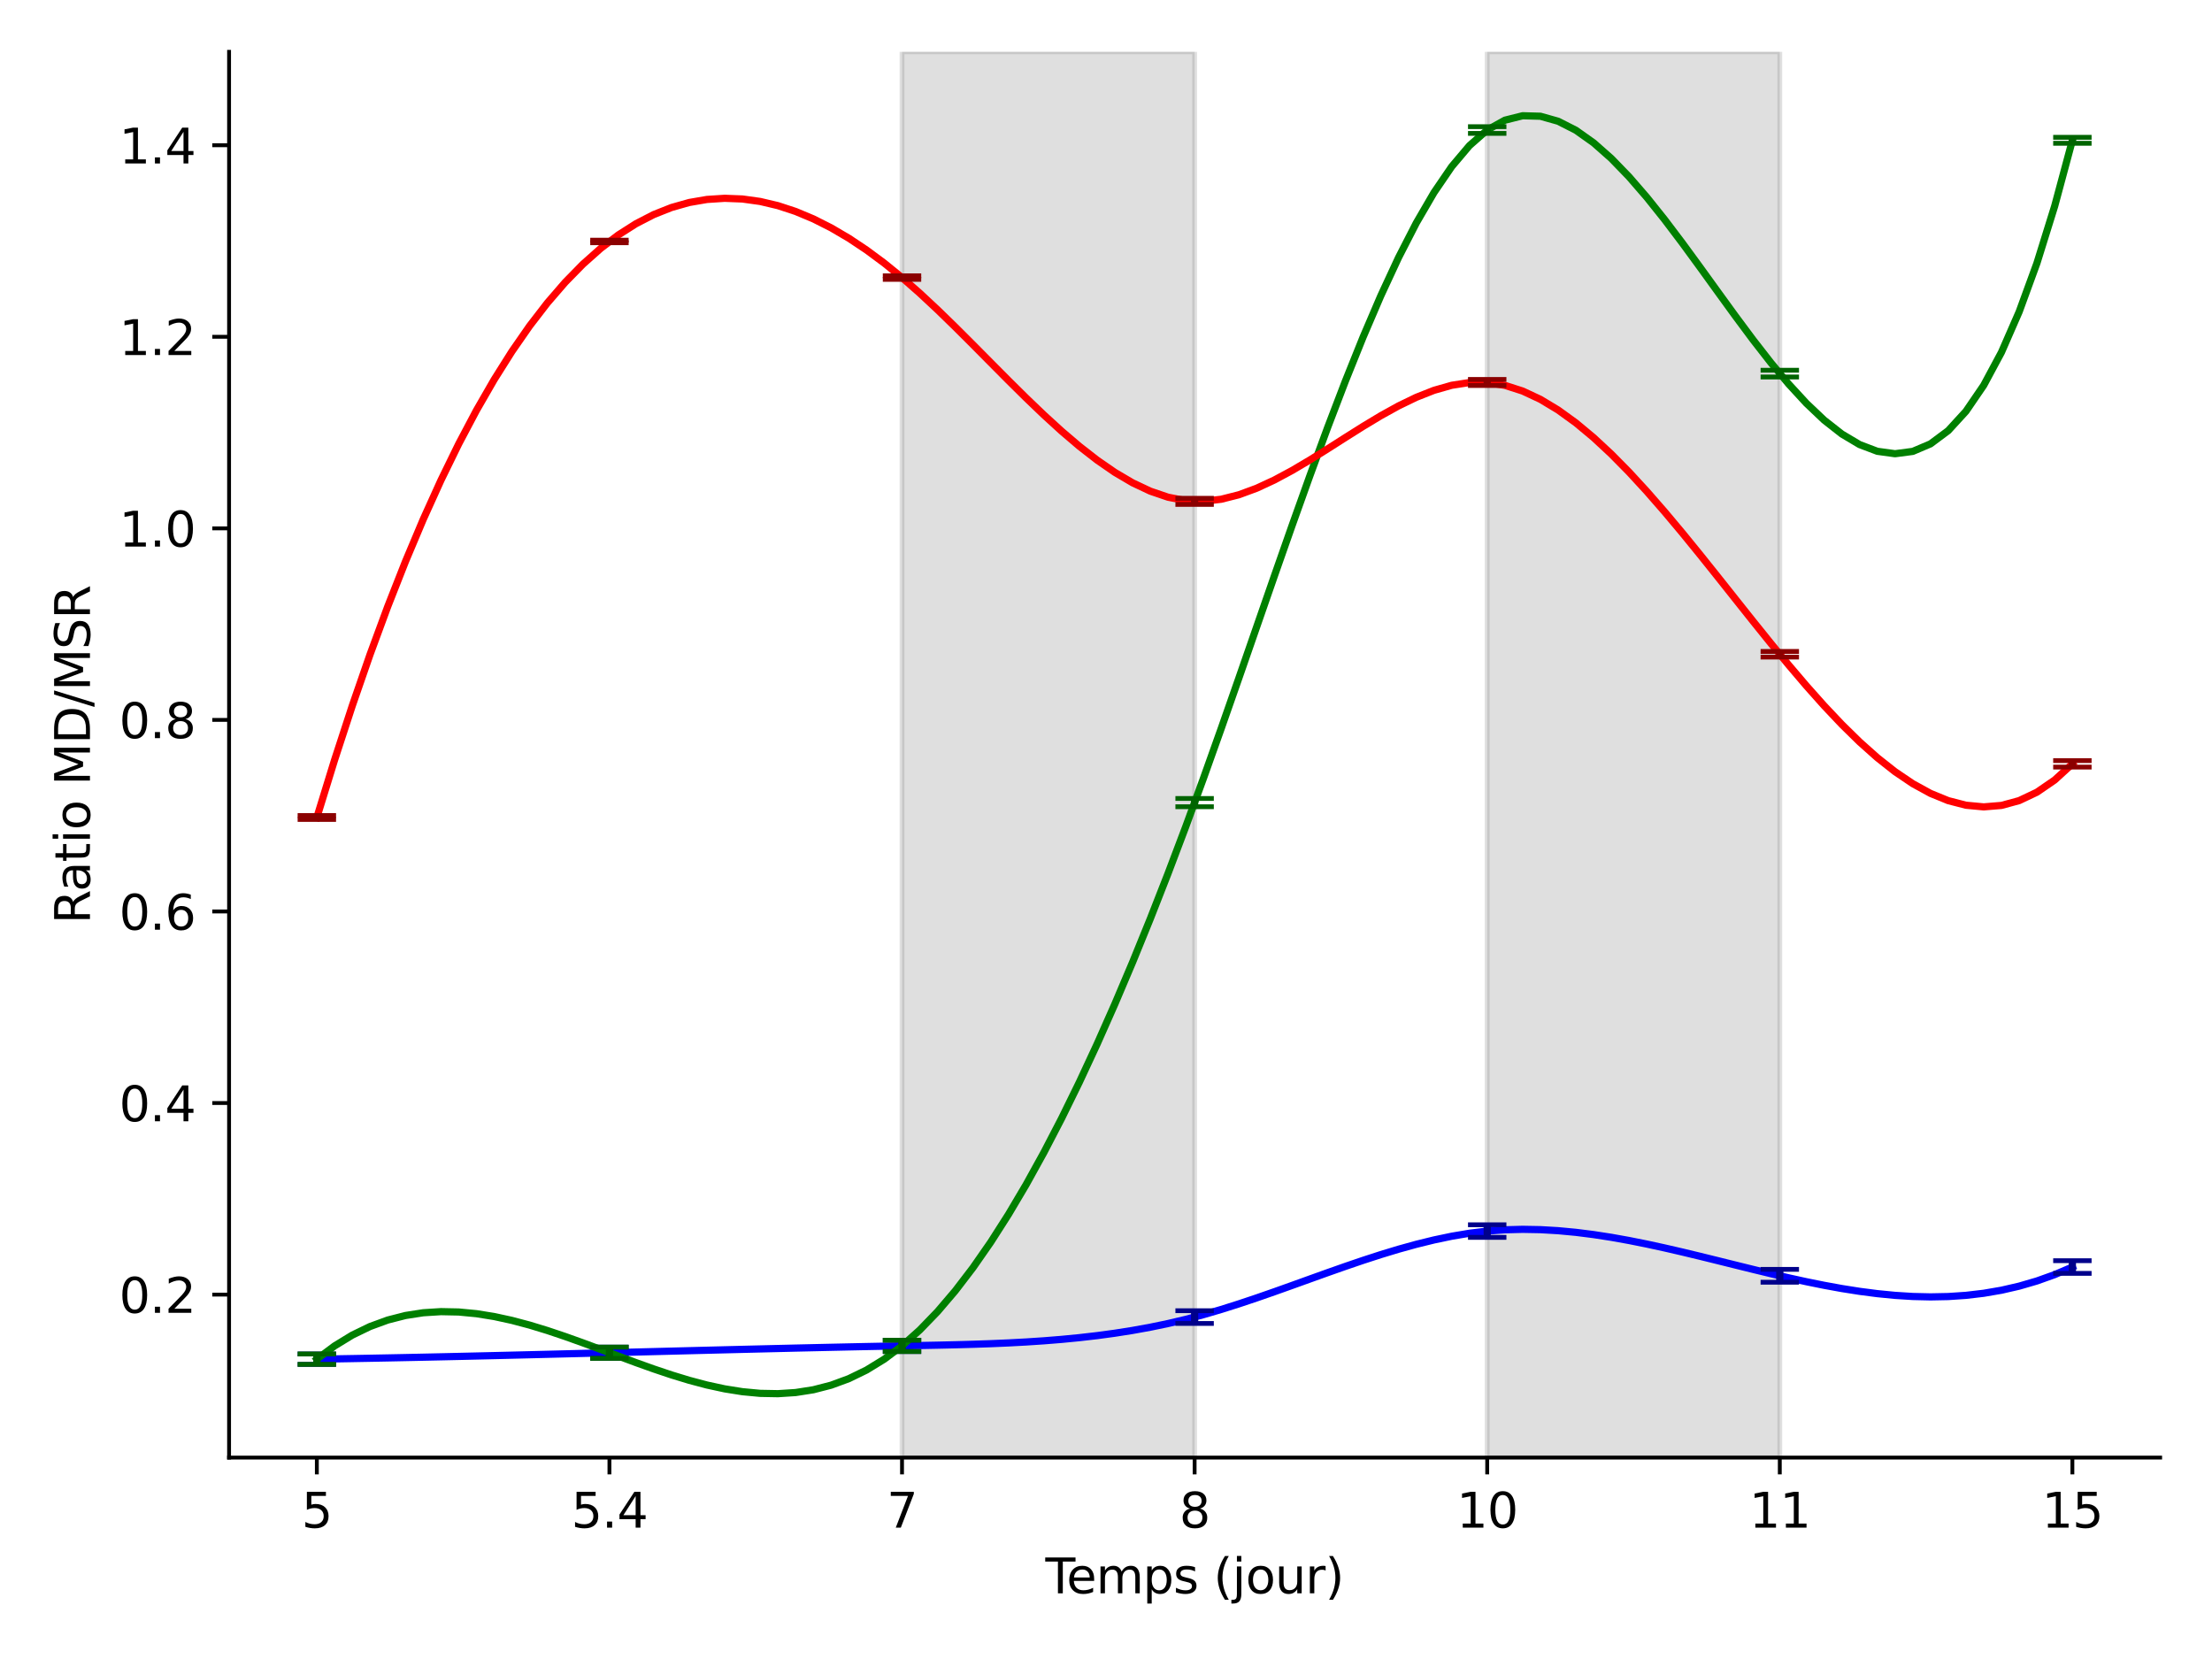 <?xml version="1.0" encoding="utf-8" standalone="no"?>
<!DOCTYPE svg PUBLIC "-//W3C//DTD SVG 1.1//EN"
  "http://www.w3.org/Graphics/SVG/1.1/DTD/svg11.dtd">
<svg xmlns:xlink="http://www.w3.org/1999/xlink" width="460.8pt" height="345.6pt" viewBox="0 0 460.8 345.6" xmlns="http://www.w3.org/2000/svg" version="1.1">
 <defs>
  <style type="text/css">*{stroke-linejoin: round; stroke-linecap: butt}</style>
 </defs>
 <g id="figure_1">
  <g id="patch_1">
   <path d="M 0 345.6 
L 460.8 345.6 
L 460.8 0 
L 0 0 
L 0 345.6 
z
" style="fill: none"/>
  </g>
  <g id="axes_1">
   <g id="patch_2">
    <path d="M 47.72 303.64 
L 450 303.64 
L 450 10.8 
L 47.72 10.8 
L 47.72 303.64 
z
" style="fill: none"/>
   </g>
   <g id="patch_3">
    <path d="M 187.908 303.64 
L 187.908 10.8 
L 248.86 10.8 
L 248.86 303.64 
z
" clip-path="url(#pa5e9e3da4c)" style="fill: #808080; opacity: 0.25; stroke: #808080; stroke-linejoin: miter"/>
   </g>
   <g id="patch_4">
    <path d="M 309.812 303.64 
L 309.812 10.8 
L 370.763 10.8 
L 370.763 303.64 
z
" clip-path="url(#pa5e9e3da4c)" style="fill: #808080; opacity: 0.25; stroke: #808080; stroke-linejoin: miter"/>
   </g>
   <g id="matplotlib.axis_1">
    <g id="xtick_1">
     <g id="line2d_1">
      <defs>
       <path id="m1b1990199d" d="M 0 0 
L 0 3.5 
" style="stroke: #000000; stroke-width: 0.8"/>
      </defs>
      <g>
       <use xlink:href="#m1b1990199d" x="66.005" y="303.64" style="stroke: #000000; stroke-width: 0.8"/>
      </g>
     </g>
     <g id="text_1">
      <!-- 5 -->
      <g transform="translate(62.824 318.238) scale(0.1 -0.1)">
       <defs>
        <path id="DejaVuSans-35" d="M 691 4666 
L 3169 4666 
L 3169 4134 
L 1269 4134 
L 1269 2991 
Q 1406 3038 1543 3061 
Q 1681 3084 1819 3084 
Q 2600 3084 3056 2656 
Q 3513 2228 3513 1497 
Q 3513 744 3044 326 
Q 2575 -91 1722 -91 
Q 1428 -91 1123 -41 
Q 819 9 494 109 
L 494 744 
Q 775 591 1075 516 
Q 1375 441 1709 441 
Q 2250 441 2565 725 
Q 2881 1009 2881 1497 
Q 2881 1984 2565 2268 
Q 2250 2553 1709 2553 
Q 1456 2553 1204 2497 
Q 953 2441 691 2322 
L 691 4666 
z
" transform="scale(0.016)"/>
       </defs>
       <use xlink:href="#DejaVuSans-35"/>
      </g>
     </g>
    </g>
    <g id="xtick_2">
     <g id="line2d_2">
      <g>
       <use xlink:href="#m1b1990199d" x="126.957" y="303.64" style="stroke: #000000; stroke-width: 0.8"/>
      </g>
     </g>
     <g id="text_2">
      <!-- 5.4 -->
      <g transform="translate(119.005 318.238) scale(0.1 -0.1)">
       <defs>
        <path id="DejaVuSans-2e" d="M 684 794 
L 1344 794 
L 1344 0 
L 684 0 
L 684 794 
z
" transform="scale(0.016)"/>
        <path id="DejaVuSans-34" d="M 2419 4116 
L 825 1625 
L 2419 1625 
L 2419 4116 
z
M 2253 4666 
L 3047 4666 
L 3047 1625 
L 3713 1625 
L 3713 1100 
L 3047 1100 
L 3047 0 
L 2419 0 
L 2419 1100 
L 313 1100 
L 313 1709 
L 2253 4666 
z
" transform="scale(0.016)"/>
       </defs>
       <use xlink:href="#DejaVuSans-35"/>
       <use xlink:href="#DejaVuSans-2e" x="63.623"/>
       <use xlink:href="#DejaVuSans-34" x="95.41"/>
      </g>
     </g>
    </g>
    <g id="xtick_3">
     <g id="line2d_3">
      <g>
       <use xlink:href="#m1b1990199d" x="187.908" y="303.64" style="stroke: #000000; stroke-width: 0.8"/>
      </g>
     </g>
     <g id="text_3">
      <!-- 7 -->
      <g transform="translate(184.727 318.238) scale(0.1 -0.1)">
       <defs>
        <path id="DejaVuSans-37" d="M 525 4666 
L 3525 4666 
L 3525 4397 
L 1831 0 
L 1172 0 
L 2766 4134 
L 525 4134 
L 525 4666 
z
" transform="scale(0.016)"/>
       </defs>
       <use xlink:href="#DejaVuSans-37"/>
      </g>
     </g>
    </g>
    <g id="xtick_4">
     <g id="line2d_4">
      <g>
       <use xlink:href="#m1b1990199d" x="248.86" y="303.64" style="stroke: #000000; stroke-width: 0.8"/>
      </g>
     </g>
     <g id="text_4">
      <!-- 8 -->
      <g transform="translate(245.679 318.238) scale(0.1 -0.1)">
       <defs>
        <path id="DejaVuSans-38" d="M 2034 2216 
Q 1584 2216 1326 1975 
Q 1069 1734 1069 1313 
Q 1069 891 1326 650 
Q 1584 409 2034 409 
Q 2484 409 2743 651 
Q 3003 894 3003 1313 
Q 3003 1734 2745 1975 
Q 2488 2216 2034 2216 
z
M 1403 2484 
Q 997 2584 770 2862 
Q 544 3141 544 3541 
Q 544 4100 942 4425 
Q 1341 4750 2034 4750 
Q 2731 4750 3128 4425 
Q 3525 4100 3525 3541 
Q 3525 3141 3298 2862 
Q 3072 2584 2669 2484 
Q 3125 2378 3379 2068 
Q 3634 1759 3634 1313 
Q 3634 634 3220 271 
Q 2806 -91 2034 -91 
Q 1263 -91 848 271 
Q 434 634 434 1313 
Q 434 1759 690 2068 
Q 947 2378 1403 2484 
z
M 1172 3481 
Q 1172 3119 1398 2916 
Q 1625 2713 2034 2713 
Q 2441 2713 2670 2916 
Q 2900 3119 2900 3481 
Q 2900 3844 2670 4047 
Q 2441 4250 2034 4250 
Q 1625 4250 1398 4047 
Q 1172 3844 1172 3481 
z
" transform="scale(0.016)"/>
       </defs>
       <use xlink:href="#DejaVuSans-38"/>
      </g>
     </g>
    </g>
    <g id="xtick_5">
     <g id="line2d_5">
      <g>
       <use xlink:href="#m1b1990199d" x="309.812" y="303.64" style="stroke: #000000; stroke-width: 0.8"/>
      </g>
     </g>
     <g id="text_5">
      <!-- 10 -->
      <g transform="translate(303.449 318.238) scale(0.1 -0.1)">
       <defs>
        <path id="DejaVuSans-31" d="M 794 531 
L 1825 531 
L 1825 4091 
L 703 3866 
L 703 4441 
L 1819 4666 
L 2450 4666 
L 2450 531 
L 3481 531 
L 3481 0 
L 794 0 
L 794 531 
z
" transform="scale(0.016)"/>
        <path id="DejaVuSans-30" d="M 2034 4250 
Q 1547 4250 1301 3770 
Q 1056 3291 1056 2328 
Q 1056 1369 1301 889 
Q 1547 409 2034 409 
Q 2525 409 2770 889 
Q 3016 1369 3016 2328 
Q 3016 3291 2770 3770 
Q 2525 4250 2034 4250 
z
M 2034 4750 
Q 2819 4750 3233 4129 
Q 3647 3509 3647 2328 
Q 3647 1150 3233 529 
Q 2819 -91 2034 -91 
Q 1250 -91 836 529 
Q 422 1150 422 2328 
Q 422 3509 836 4129 
Q 1250 4750 2034 4750 
z
" transform="scale(0.016)"/>
       </defs>
       <use xlink:href="#DejaVuSans-31"/>
       <use xlink:href="#DejaVuSans-30" x="63.623"/>
      </g>
     </g>
    </g>
    <g id="xtick_6">
     <g id="line2d_6">
      <g>
       <use xlink:href="#m1b1990199d" x="370.763" y="303.64" style="stroke: #000000; stroke-width: 0.8"/>
      </g>
     </g>
     <g id="text_6">
      <!-- 11 -->
      <g transform="translate(364.401 318.238) scale(0.1 -0.1)">
       <use xlink:href="#DejaVuSans-31"/>
       <use xlink:href="#DejaVuSans-31" x="63.623"/>
      </g>
     </g>
    </g>
    <g id="xtick_7">
     <g id="line2d_7">
      <g>
       <use xlink:href="#m1b1990199d" x="431.715" y="303.64" style="stroke: #000000; stroke-width: 0.8"/>
      </g>
     </g>
     <g id="text_7">
      <!-- 15 -->
      <g transform="translate(425.352 318.238) scale(0.1 -0.1)">
       <use xlink:href="#DejaVuSans-31"/>
       <use xlink:href="#DejaVuSans-35" x="63.623"/>
      </g>
     </g>
    </g>
    <g id="text_8">
     <!-- Temps (jour) -->
     <g transform="translate(217.767 331.917) scale(0.1 -0.1)">
      <defs>
       <path id="DejaVuSans-54" d="M -19 4666 
L 3928 4666 
L 3928 4134 
L 2272 4134 
L 2272 0 
L 1638 0 
L 1638 4134 
L -19 4134 
L -19 4666 
z
" transform="scale(0.016)"/>
       <path id="DejaVuSans-65" d="M 3597 1894 
L 3597 1613 
L 953 1613 
Q 991 1019 1311 708 
Q 1631 397 2203 397 
Q 2534 397 2845 478 
Q 3156 559 3463 722 
L 3463 178 
Q 3153 47 2828 -22 
Q 2503 -91 2169 -91 
Q 1331 -91 842 396 
Q 353 884 353 1716 
Q 353 2575 817 3079 
Q 1281 3584 2069 3584 
Q 2775 3584 3186 3129 
Q 3597 2675 3597 1894 
z
M 3022 2063 
Q 3016 2534 2758 2815 
Q 2500 3097 2075 3097 
Q 1594 3097 1305 2825 
Q 1016 2553 972 2059 
L 3022 2063 
z
" transform="scale(0.016)"/>
       <path id="DejaVuSans-6d" d="M 3328 2828 
Q 3544 3216 3844 3400 
Q 4144 3584 4550 3584 
Q 5097 3584 5394 3201 
Q 5691 2819 5691 2113 
L 5691 0 
L 5113 0 
L 5113 2094 
Q 5113 2597 4934 2840 
Q 4756 3084 4391 3084 
Q 3944 3084 3684 2787 
Q 3425 2491 3425 1978 
L 3425 0 
L 2847 0 
L 2847 2094 
Q 2847 2600 2669 2842 
Q 2491 3084 2119 3084 
Q 1678 3084 1418 2786 
Q 1159 2488 1159 1978 
L 1159 0 
L 581 0 
L 581 3500 
L 1159 3500 
L 1159 2956 
Q 1356 3278 1631 3431 
Q 1906 3584 2284 3584 
Q 2666 3584 2933 3390 
Q 3200 3197 3328 2828 
z
" transform="scale(0.016)"/>
       <path id="DejaVuSans-70" d="M 1159 525 
L 1159 -1331 
L 581 -1331 
L 581 3500 
L 1159 3500 
L 1159 2969 
Q 1341 3281 1617 3432 
Q 1894 3584 2278 3584 
Q 2916 3584 3314 3078 
Q 3713 2572 3713 1747 
Q 3713 922 3314 415 
Q 2916 -91 2278 -91 
Q 1894 -91 1617 61 
Q 1341 213 1159 525 
z
M 3116 1747 
Q 3116 2381 2855 2742 
Q 2594 3103 2138 3103 
Q 1681 3103 1420 2742 
Q 1159 2381 1159 1747 
Q 1159 1113 1420 752 
Q 1681 391 2138 391 
Q 2594 391 2855 752 
Q 3116 1113 3116 1747 
z
" transform="scale(0.016)"/>
       <path id="DejaVuSans-73" d="M 2834 3397 
L 2834 2853 
Q 2591 2978 2328 3040 
Q 2066 3103 1784 3103 
Q 1356 3103 1142 2972 
Q 928 2841 928 2578 
Q 928 2378 1081 2264 
Q 1234 2150 1697 2047 
L 1894 2003 
Q 2506 1872 2764 1633 
Q 3022 1394 3022 966 
Q 3022 478 2636 193 
Q 2250 -91 1575 -91 
Q 1294 -91 989 -36 
Q 684 19 347 128 
L 347 722 
Q 666 556 975 473 
Q 1284 391 1588 391 
Q 1994 391 2212 530 
Q 2431 669 2431 922 
Q 2431 1156 2273 1281 
Q 2116 1406 1581 1522 
L 1381 1569 
Q 847 1681 609 1914 
Q 372 2147 372 2553 
Q 372 3047 722 3315 
Q 1072 3584 1716 3584 
Q 2034 3584 2315 3537 
Q 2597 3491 2834 3397 
z
" transform="scale(0.016)"/>
       <path id="DejaVuSans-20" transform="scale(0.016)"/>
       <path id="DejaVuSans-28" d="M 1984 4856 
Q 1566 4138 1362 3434 
Q 1159 2731 1159 2009 
Q 1159 1288 1364 580 
Q 1569 -128 1984 -844 
L 1484 -844 
Q 1016 -109 783 600 
Q 550 1309 550 2009 
Q 550 2706 781 3412 
Q 1013 4119 1484 4856 
L 1984 4856 
z
" transform="scale(0.016)"/>
       <path id="DejaVuSans-6a" d="M 603 3500 
L 1178 3500 
L 1178 -63 
Q 1178 -731 923 -1031 
Q 669 -1331 103 -1331 
L -116 -1331 
L -116 -844 
L 38 -844 
Q 366 -844 484 -692 
Q 603 -541 603 -63 
L 603 3500 
z
M 603 4863 
L 1178 4863 
L 1178 4134 
L 603 4134 
L 603 4863 
z
" transform="scale(0.016)"/>
       <path id="DejaVuSans-6f" d="M 1959 3097 
Q 1497 3097 1228 2736 
Q 959 2375 959 1747 
Q 959 1119 1226 758 
Q 1494 397 1959 397 
Q 2419 397 2687 759 
Q 2956 1122 2956 1747 
Q 2956 2369 2687 2733 
Q 2419 3097 1959 3097 
z
M 1959 3584 
Q 2709 3584 3137 3096 
Q 3566 2609 3566 1747 
Q 3566 888 3137 398 
Q 2709 -91 1959 -91 
Q 1206 -91 779 398 
Q 353 888 353 1747 
Q 353 2609 779 3096 
Q 1206 3584 1959 3584 
z
" transform="scale(0.016)"/>
       <path id="DejaVuSans-75" d="M 544 1381 
L 544 3500 
L 1119 3500 
L 1119 1403 
Q 1119 906 1312 657 
Q 1506 409 1894 409 
Q 2359 409 2629 706 
Q 2900 1003 2900 1516 
L 2900 3500 
L 3475 3500 
L 3475 0 
L 2900 0 
L 2900 538 
Q 2691 219 2414 64 
Q 2138 -91 1772 -91 
Q 1169 -91 856 284 
Q 544 659 544 1381 
z
M 1991 3584 
L 1991 3584 
z
" transform="scale(0.016)"/>
       <path id="DejaVuSans-72" d="M 2631 2963 
Q 2534 3019 2420 3045 
Q 2306 3072 2169 3072 
Q 1681 3072 1420 2755 
Q 1159 2438 1159 1844 
L 1159 0 
L 581 0 
L 581 3500 
L 1159 3500 
L 1159 2956 
Q 1341 3275 1631 3429 
Q 1922 3584 2338 3584 
Q 2397 3584 2469 3576 
Q 2541 3569 2628 3553 
L 2631 2963 
z
" transform="scale(0.016)"/>
       <path id="DejaVuSans-29" d="M 513 4856 
L 1013 4856 
Q 1481 4119 1714 3412 
Q 1947 2706 1947 2009 
Q 1947 1309 1714 600 
Q 1481 -109 1013 -844 
L 513 -844 
Q 928 -128 1133 580 
Q 1338 1288 1338 2009 
Q 1338 2731 1133 3434 
Q 928 4138 513 4856 
z
" transform="scale(0.016)"/>
      </defs>
      <use xlink:href="#DejaVuSans-54"/>
      <use xlink:href="#DejaVuSans-65" x="44.084"/>
      <use xlink:href="#DejaVuSans-6d" x="105.607"/>
      <use xlink:href="#DejaVuSans-70" x="203.02"/>
      <use xlink:href="#DejaVuSans-73" x="266.496"/>
      <use xlink:href="#DejaVuSans-20" x="318.596"/>
      <use xlink:href="#DejaVuSans-28" x="350.383"/>
      <use xlink:href="#DejaVuSans-6a" x="389.396"/>
      <use xlink:href="#DejaVuSans-6f" x="417.18"/>
      <use xlink:href="#DejaVuSans-75" x="478.361"/>
      <use xlink:href="#DejaVuSans-72" x="541.74"/>
      <use xlink:href="#DejaVuSans-29" x="582.854"/>
     </g>
    </g>
   </g>
   <g id="matplotlib.axis_2">
    <g id="ytick_1">
     <g id="line2d_8">
      <defs>
       <path id="made63cd7ad" d="M 0 0 
L -3.5 0 
" style="stroke: #000000; stroke-width: 0.8"/>
      </defs>
      <g>
       <use xlink:href="#made63cd7ad" x="47.72" y="269.686" style="stroke: #000000; stroke-width: 0.8"/>
      </g>
     </g>
     <g id="text_9">
      <!-- 0.2 -->
      <g transform="translate(24.817 273.485) scale(0.1 -0.1)">
       <defs>
        <path id="DejaVuSans-32" d="M 1228 531 
L 3431 531 
L 3431 0 
L 469 0 
L 469 531 
Q 828 903 1448 1529 
Q 2069 2156 2228 2338 
Q 2531 2678 2651 2914 
Q 2772 3150 2772 3378 
Q 2772 3750 2511 3984 
Q 2250 4219 1831 4219 
Q 1534 4219 1204 4116 
Q 875 4013 500 3803 
L 500 4441 
Q 881 4594 1212 4672 
Q 1544 4750 1819 4750 
Q 2544 4750 2975 4387 
Q 3406 4025 3406 3419 
Q 3406 3131 3298 2873 
Q 3191 2616 2906 2266 
Q 2828 2175 2409 1742 
Q 1991 1309 1228 531 
z
" transform="scale(0.016)"/>
       </defs>
       <use xlink:href="#DejaVuSans-30"/>
       <use xlink:href="#DejaVuSans-2e" x="63.623"/>
       <use xlink:href="#DejaVuSans-32" x="95.41"/>
      </g>
     </g>
    </g>
    <g id="ytick_2">
     <g id="line2d_9">
      <g>
       <use xlink:href="#made63cd7ad" x="47.72" y="229.78" style="stroke: #000000; stroke-width: 0.8"/>
      </g>
     </g>
     <g id="text_10">
      <!-- 0.4 -->
      <g transform="translate(24.817 233.58) scale(0.1 -0.1)">
       <use xlink:href="#DejaVuSans-30"/>
       <use xlink:href="#DejaVuSans-2e" x="63.623"/>
       <use xlink:href="#DejaVuSans-34" x="95.41"/>
      </g>
     </g>
    </g>
    <g id="ytick_3">
     <g id="line2d_10">
      <g>
       <use xlink:href="#made63cd7ad" x="47.72" y="189.875" style="stroke: #000000; stroke-width: 0.8"/>
      </g>
     </g>
     <g id="text_11">
      <!-- 0.6 -->
      <g transform="translate(24.817 193.674) scale(0.1 -0.1)">
       <defs>
        <path id="DejaVuSans-36" d="M 2113 2584 
Q 1688 2584 1439 2293 
Q 1191 2003 1191 1497 
Q 1191 994 1439 701 
Q 1688 409 2113 409 
Q 2538 409 2786 701 
Q 3034 994 3034 1497 
Q 3034 2003 2786 2293 
Q 2538 2584 2113 2584 
z
M 3366 4563 
L 3366 3988 
Q 3128 4100 2886 4159 
Q 2644 4219 2406 4219 
Q 1781 4219 1451 3797 
Q 1122 3375 1075 2522 
Q 1259 2794 1537 2939 
Q 1816 3084 2150 3084 
Q 2853 3084 3261 2657 
Q 3669 2231 3669 1497 
Q 3669 778 3244 343 
Q 2819 -91 2113 -91 
Q 1303 -91 875 529 
Q 447 1150 447 2328 
Q 447 3434 972 4092 
Q 1497 4750 2381 4750 
Q 2619 4750 2861 4703 
Q 3103 4656 3366 4563 
z
" transform="scale(0.016)"/>
       </defs>
       <use xlink:href="#DejaVuSans-30"/>
       <use xlink:href="#DejaVuSans-2e" x="63.623"/>
       <use xlink:href="#DejaVuSans-36" x="95.41"/>
      </g>
     </g>
    </g>
    <g id="ytick_4">
     <g id="line2d_11">
      <g>
       <use xlink:href="#made63cd7ad" x="47.72" y="149.97" style="stroke: #000000; stroke-width: 0.8"/>
      </g>
     </g>
     <g id="text_12">
      <!-- 0.8 -->
      <g transform="translate(24.817 153.769) scale(0.1 -0.1)">
       <use xlink:href="#DejaVuSans-30"/>
       <use xlink:href="#DejaVuSans-2e" x="63.623"/>
       <use xlink:href="#DejaVuSans-38" x="95.41"/>
      </g>
     </g>
    </g>
    <g id="ytick_5">
     <g id="line2d_12">
      <g>
       <use xlink:href="#made63cd7ad" x="47.72" y="110.065" style="stroke: #000000; stroke-width: 0.8"/>
      </g>
     </g>
     <g id="text_13">
      <!-- 1.0 -->
      <g transform="translate(24.817 113.864) scale(0.1 -0.1)">
       <use xlink:href="#DejaVuSans-31"/>
       <use xlink:href="#DejaVuSans-2e" x="63.623"/>
       <use xlink:href="#DejaVuSans-30" x="95.41"/>
      </g>
     </g>
    </g>
    <g id="ytick_6">
     <g id="line2d_13">
      <g>
       <use xlink:href="#made63cd7ad" x="47.72" y="70.159" style="stroke: #000000; stroke-width: 0.8"/>
      </g>
     </g>
     <g id="text_14">
      <!-- 1.2 -->
      <g transform="translate(24.817 73.958) scale(0.1 -0.1)">
       <use xlink:href="#DejaVuSans-31"/>
       <use xlink:href="#DejaVuSans-2e" x="63.623"/>
       <use xlink:href="#DejaVuSans-32" x="95.41"/>
      </g>
     </g>
    </g>
    <g id="ytick_7">
     <g id="line2d_14">
      <g>
       <use xlink:href="#made63cd7ad" x="47.72" y="30.254" style="stroke: #000000; stroke-width: 0.8"/>
      </g>
     </g>
     <g id="text_15">
      <!-- 1.4 -->
      <g transform="translate(24.817 34.053) scale(0.1 -0.1)">
       <use xlink:href="#DejaVuSans-31"/>
       <use xlink:href="#DejaVuSans-2e" x="63.623"/>
       <use xlink:href="#DejaVuSans-34" x="95.41"/>
      </g>
     </g>
    </g>
    <g id="text_16">
     <!-- Ratio MD/MSR -->
     <g transform="translate(18.737 192.454) rotate(-90) scale(0.1 -0.1)">
      <defs>
       <path id="DejaVuSans-52" d="M 2841 2188 
Q 3044 2119 3236 1894 
Q 3428 1669 3622 1275 
L 4263 0 
L 3584 0 
L 2988 1197 
Q 2756 1666 2539 1819 
Q 2322 1972 1947 1972 
L 1259 1972 
L 1259 0 
L 628 0 
L 628 4666 
L 2053 4666 
Q 2853 4666 3247 4331 
Q 3641 3997 3641 3322 
Q 3641 2881 3436 2590 
Q 3231 2300 2841 2188 
z
M 1259 4147 
L 1259 2491 
L 2053 2491 
Q 2509 2491 2742 2702 
Q 2975 2913 2975 3322 
Q 2975 3731 2742 3939 
Q 2509 4147 2053 4147 
L 1259 4147 
z
" transform="scale(0.016)"/>
       <path id="DejaVuSans-61" d="M 2194 1759 
Q 1497 1759 1228 1600 
Q 959 1441 959 1056 
Q 959 750 1161 570 
Q 1363 391 1709 391 
Q 2188 391 2477 730 
Q 2766 1069 2766 1631 
L 2766 1759 
L 2194 1759 
z
M 3341 1997 
L 3341 0 
L 2766 0 
L 2766 531 
Q 2569 213 2275 61 
Q 1981 -91 1556 -91 
Q 1019 -91 701 211 
Q 384 513 384 1019 
Q 384 1609 779 1909 
Q 1175 2209 1959 2209 
L 2766 2209 
L 2766 2266 
Q 2766 2663 2505 2880 
Q 2244 3097 1772 3097 
Q 1472 3097 1187 3025 
Q 903 2953 641 2809 
L 641 3341 
Q 956 3463 1253 3523 
Q 1550 3584 1831 3584 
Q 2591 3584 2966 3190 
Q 3341 2797 3341 1997 
z
" transform="scale(0.016)"/>
       <path id="DejaVuSans-74" d="M 1172 4494 
L 1172 3500 
L 2356 3500 
L 2356 3053 
L 1172 3053 
L 1172 1153 
Q 1172 725 1289 603 
Q 1406 481 1766 481 
L 2356 481 
L 2356 0 
L 1766 0 
Q 1100 0 847 248 
Q 594 497 594 1153 
L 594 3053 
L 172 3053 
L 172 3500 
L 594 3500 
L 594 4494 
L 1172 4494 
z
" transform="scale(0.016)"/>
       <path id="DejaVuSans-69" d="M 603 3500 
L 1178 3500 
L 1178 0 
L 603 0 
L 603 3500 
z
M 603 4863 
L 1178 4863 
L 1178 4134 
L 603 4134 
L 603 4863 
z
" transform="scale(0.016)"/>
       <path id="DejaVuSans-4d" d="M 628 4666 
L 1569 4666 
L 2759 1491 
L 3956 4666 
L 4897 4666 
L 4897 0 
L 4281 0 
L 4281 4097 
L 3078 897 
L 2444 897 
L 1241 4097 
L 1241 0 
L 628 0 
L 628 4666 
z
" transform="scale(0.016)"/>
       <path id="DejaVuSans-44" d="M 1259 4147 
L 1259 519 
L 2022 519 
Q 2988 519 3436 956 
Q 3884 1394 3884 2338 
Q 3884 3275 3436 3711 
Q 2988 4147 2022 4147 
L 1259 4147 
z
M 628 4666 
L 1925 4666 
Q 3281 4666 3915 4102 
Q 4550 3538 4550 2338 
Q 4550 1131 3912 565 
Q 3275 0 1925 0 
L 628 0 
L 628 4666 
z
" transform="scale(0.016)"/>
       <path id="DejaVuSans-2f" d="M 1625 4666 
L 2156 4666 
L 531 -594 
L 0 -594 
L 1625 4666 
z
" transform="scale(0.016)"/>
       <path id="DejaVuSans-53" d="M 3425 4513 
L 3425 3897 
Q 3066 4069 2747 4153 
Q 2428 4238 2131 4238 
Q 1616 4238 1336 4038 
Q 1056 3838 1056 3469 
Q 1056 3159 1242 3001 
Q 1428 2844 1947 2747 
L 2328 2669 
Q 3034 2534 3370 2195 
Q 3706 1856 3706 1288 
Q 3706 609 3251 259 
Q 2797 -91 1919 -91 
Q 1588 -91 1214 -16 
Q 841 59 441 206 
L 441 856 
Q 825 641 1194 531 
Q 1563 422 1919 422 
Q 2459 422 2753 634 
Q 3047 847 3047 1241 
Q 3047 1584 2836 1778 
Q 2625 1972 2144 2069 
L 1759 2144 
Q 1053 2284 737 2584 
Q 422 2884 422 3419 
Q 422 4038 858 4394 
Q 1294 4750 2059 4750 
Q 2388 4750 2728 4690 
Q 3069 4631 3425 4513 
z
" transform="scale(0.016)"/>
      </defs>
      <use xlink:href="#DejaVuSans-52"/>
      <use xlink:href="#DejaVuSans-61" x="67.232"/>
      <use xlink:href="#DejaVuSans-74" x="128.512"/>
      <use xlink:href="#DejaVuSans-69" x="167.721"/>
      <use xlink:href="#DejaVuSans-6f" x="195.504"/>
      <use xlink:href="#DejaVuSans-20" x="256.686"/>
      <use xlink:href="#DejaVuSans-4d" x="288.473"/>
      <use xlink:href="#DejaVuSans-44" x="374.752"/>
      <use xlink:href="#DejaVuSans-2f" x="451.754"/>
      <use xlink:href="#DejaVuSans-4d" x="485.445"/>
      <use xlink:href="#DejaVuSans-53" x="571.725"/>
      <use xlink:href="#DejaVuSans-52" x="635.201"/>
     </g>
    </g>
   </g>
   <g id="line2d_15">
    <path d="M 66.005 283.141 
L 69.699 283.081 
L 73.394 283.017 
L 77.088 282.95 
L 80.782 282.879 
L 84.476 282.805 
L 88.17 282.728 
L 91.864 282.648 
L 95.558 282.566 
L 99.252 282.481 
L 102.946 282.395 
L 106.64 282.306 
L 110.334 282.216 
L 114.028 282.125 
L 117.722 282.033 
L 121.416 281.94 
L 125.11 281.846 
L 128.804 281.751 
L 132.498 281.657 
L 136.192 281.562 
L 139.886 281.468 
L 143.58 281.374 
L 147.274 281.28 
L 150.968 281.188 
L 154.662 281.097 
L 158.356 281.007 
L 162.05 280.919 
L 165.744 280.832 
L 169.438 280.748 
L 173.132 280.666 
L 176.826 280.586 
L 180.52 280.509 
L 184.214 280.435 
L 187.908 280.364 
L 191.603 280.296 
L 195.297 280.223 
L 198.991 280.14 
L 202.685 280.039 
L 206.379 279.913 
L 210.073 279.755 
L 213.767 279.557 
L 217.461 279.314 
L 221.155 279.017 
L 224.849 278.659 
L 228.543 278.234 
L 232.237 277.734 
L 235.931 277.153 
L 239.625 276.483 
L 243.319 275.716 
L 247.013 274.847 
L 250.707 273.868 
L 254.401 272.785 
L 258.095 271.615 
L 261.789 270.378 
L 265.483 269.091 
L 269.177 267.773 
L 272.871 266.442 
L 276.565 265.117 
L 280.259 263.815 
L 283.953 262.555 
L 287.647 261.356 
L 291.341 260.235 
L 295.035 259.212 
L 298.729 258.304 
L 302.423 257.529 
L 306.117 256.907 
L 309.812 256.455 
L 313.506 256.186 
L 317.2 256.092 
L 320.894 256.159 
L 324.588 256.373 
L 328.282 256.72 
L 331.976 257.186 
L 335.67 257.757 
L 339.364 258.42 
L 343.058 259.16 
L 346.752 259.963 
L 350.446 260.816 
L 354.14 261.705 
L 357.834 262.615 
L 361.528 263.533 
L 365.222 264.445 
L 368.916 265.337 
L 372.61 266.195 
L 376.304 267.005 
L 379.998 267.753 
L 383.692 268.426 
L 387.386 269.009 
L 391.08 269.488 
L 394.774 269.85 
L 398.468 270.081 
L 402.162 270.166 
L 405.856 270.093 
L 409.55 269.846 
L 413.244 269.412 
L 416.938 268.777 
L 420.632 267.927 
L 424.326 266.849 
L 428.021 265.528 
L 431.715 263.95 
" clip-path="url(#pa5e9e3da4c)" style="fill: none; stroke: #0000ff; stroke-width: 1.5; stroke-linecap: square"/>
   </g>
   <g id="LineCollection_1">
    <path d="M 66.005 284.225 
L 66.005 282.057 
" clip-path="url(#pa5e9e3da4c)" style="fill: none; stroke: #00008b; stroke-width: 1.5"/>
   </g>
   <g id="line2d_16">
    <defs>
     <path id="m2fa0163661" d="M 4 0 
L -4 -0 
" style="stroke: #00008b"/>
    </defs>
    <g clip-path="url(#pa5e9e3da4c)">
     <use xlink:href="#m2fa0163661" x="66.005" y="284.225" style="fill: #00008b; stroke: #00008b"/>
    </g>
   </g>
   <g id="line2d_17">
    <g clip-path="url(#pa5e9e3da4c)">
     <use xlink:href="#m2fa0163661" x="66.005" y="282.057" style="fill: #00008b; stroke: #00008b"/>
    </g>
   </g>
   <g id="LineCollection_2">
    <path d="M 126.957 282.972 
L 126.957 280.625 
" clip-path="url(#pa5e9e3da4c)" style="fill: none; stroke: #00008b; stroke-width: 1.5"/>
   </g>
   <g id="line2d_18">
    <g clip-path="url(#pa5e9e3da4c)">
     <use xlink:href="#m2fa0163661" x="126.957" y="282.972" style="fill: #00008b; stroke: #00008b"/>
    </g>
   </g>
   <g id="line2d_19">
    <g clip-path="url(#pa5e9e3da4c)">
     <use xlink:href="#m2fa0163661" x="126.957" y="280.625" style="fill: #00008b; stroke: #00008b"/>
    </g>
   </g>
   <g id="LineCollection_3">
    <path d="M 187.908 281.541 
L 187.908 279.187 
" clip-path="url(#pa5e9e3da4c)" style="fill: none; stroke: #00008b; stroke-width: 1.5"/>
   </g>
   <g id="line2d_20">
    <g clip-path="url(#pa5e9e3da4c)">
     <use xlink:href="#m2fa0163661" x="187.908" y="281.541" style="fill: #00008b; stroke: #00008b"/>
    </g>
   </g>
   <g id="line2d_21">
    <g clip-path="url(#pa5e9e3da4c)">
     <use xlink:href="#m2fa0163661" x="187.908" y="279.187" style="fill: #00008b; stroke: #00008b"/>
    </g>
   </g>
   <g id="LineCollection_4">
    <path d="M 248.86 275.7 
L 248.86 273.043 
" clip-path="url(#pa5e9e3da4c)" style="fill: none; stroke: #00008b; stroke-width: 1.5"/>
   </g>
   <g id="line2d_22">
    <g clip-path="url(#pa5e9e3da4c)">
     <use xlink:href="#m2fa0163661" x="248.86" y="275.7" style="fill: #00008b; stroke: #00008b"/>
    </g>
   </g>
   <g id="line2d_23">
    <g clip-path="url(#pa5e9e3da4c)">
     <use xlink:href="#m2fa0163661" x="248.86" y="273.043" style="fill: #00008b; stroke: #00008b"/>
    </g>
   </g>
   <g id="LineCollection_5">
    <path d="M 309.812 257.765 
L 309.812 255.145 
" clip-path="url(#pa5e9e3da4c)" style="fill: none; stroke: #00008b; stroke-width: 1.5"/>
   </g>
   <g id="line2d_24">
    <g clip-path="url(#pa5e9e3da4c)">
     <use xlink:href="#m2fa0163661" x="309.812" y="257.765" style="fill: #00008b; stroke: #00008b"/>
    </g>
   </g>
   <g id="line2d_25">
    <g clip-path="url(#pa5e9e3da4c)">
     <use xlink:href="#m2fa0163661" x="309.812" y="255.145" style="fill: #00008b; stroke: #00008b"/>
    </g>
   </g>
   <g id="LineCollection_6">
    <path d="M 370.763 267.108 
L 370.763 264.434 
" clip-path="url(#pa5e9e3da4c)" style="fill: none; stroke: #00008b; stroke-width: 1.5"/>
   </g>
   <g id="line2d_26">
    <g clip-path="url(#pa5e9e3da4c)">
     <use xlink:href="#m2fa0163661" x="370.763" y="267.108" style="fill: #00008b; stroke: #00008b"/>
    </g>
   </g>
   <g id="line2d_27">
    <g clip-path="url(#pa5e9e3da4c)">
     <use xlink:href="#m2fa0163661" x="370.763" y="264.434" style="fill: #00008b; stroke: #00008b"/>
    </g>
   </g>
   <g id="LineCollection_7">
    <path d="M 431.715 265.271 
L 431.715 262.629 
" clip-path="url(#pa5e9e3da4c)" style="fill: none; stroke: #00008b; stroke-width: 1.5"/>
   </g>
   <g id="line2d_28">
    <g clip-path="url(#pa5e9e3da4c)">
     <use xlink:href="#m2fa0163661" x="431.715" y="265.271" style="fill: #00008b; stroke: #00008b"/>
    </g>
   </g>
   <g id="line2d_29">
    <g clip-path="url(#pa5e9e3da4c)">
     <use xlink:href="#m2fa0163661" x="431.715" y="262.629" style="fill: #00008b; stroke: #00008b"/>
    </g>
   </g>
   <g id="line2d_30">
    <path d="M 66.005 283.141 
L 69.699 280.381 
L 73.394 278.124 
L 77.088 276.337 
L 80.782 274.987 
L 84.476 274.042 
L 88.17 273.47 
L 91.864 273.237 
L 95.558 273.313 
L 99.252 273.664 
L 102.946 274.258 
L 106.64 275.062 
L 110.334 276.044 
L 114.028 277.172 
L 117.722 278.413 
L 121.416 279.735 
L 125.11 281.105 
L 128.804 282.491 
L 132.498 283.861 
L 136.192 285.181 
L 139.886 286.42 
L 143.58 287.546 
L 147.274 288.525 
L 150.968 289.325 
L 154.662 289.914 
L 158.356 290.26 
L 162.05 290.329 
L 165.744 290.09 
L 169.438 289.511 
L 173.132 288.558 
L 176.826 287.199 
L 180.52 285.402 
L 184.214 283.135 
L 187.908 280.364 
L 191.603 277.066 
L 195.297 273.245 
L 198.991 268.915 
L 202.685 264.089 
L 206.379 258.779 
L 210.073 252.999 
L 213.767 246.762 
L 217.461 240.081 
L 221.155 232.969 
L 224.849 225.438 
L 228.543 217.503 
L 232.237 209.175 
L 235.931 200.469 
L 239.625 191.396 
L 243.319 181.971 
L 247.013 172.205 
L 250.707 162.115 
L 254.401 151.753 
L 258.095 141.21 
L 261.789 130.581 
L 265.483 119.959 
L 269.177 109.438 
L 272.871 99.111 
L 276.565 89.071 
L 280.259 79.413 
L 283.953 70.229 
L 287.647 61.613 
L 291.341 53.659 
L 295.035 46.46 
L 298.729 40.11 
L 302.423 34.702 
L 306.117 30.33 
L 309.812 27.087 
L 313.506 25.036 
L 317.2 24.111 
L 320.894 24.216 
L 324.588 25.256 
L 328.282 27.134 
L 331.976 29.753 
L 335.67 33.018 
L 339.364 36.832 
L 343.058 41.099 
L 346.752 45.722 
L 350.446 50.607 
L 354.14 55.656 
L 357.834 60.772 
L 361.528 65.861 
L 365.222 70.826 
L 368.916 75.57 
L 372.61 79.997 
L 376.304 84.011 
L 379.998 87.516 
L 383.692 90.415 
L 387.386 92.613 
L 391.08 94.012 
L 394.774 94.518 
L 398.468 94.033 
L 402.162 92.462 
L 405.856 89.708 
L 409.55 85.674 
L 413.244 80.266 
L 416.938 73.386 
L 420.632 64.938 
L 424.326 54.826 
L 428.021 42.954 
L 431.715 29.226 
" clip-path="url(#pa5e9e3da4c)" style="fill: none; stroke: #008000; stroke-width: 1.5; stroke-linecap: square"/>
   </g>
   <g id="LineCollection_8">
    <path d="M 66.005 284.225 
L 66.005 282.057 
" clip-path="url(#pa5e9e3da4c)" style="fill: none; stroke: #006400; stroke-width: 1.5"/>
   </g>
   <g id="line2d_31">
    <defs>
     <path id="m74cd78b2e6" d="M 4 0 
L -4 -0 
" style="stroke: #006400"/>
    </defs>
    <g clip-path="url(#pa5e9e3da4c)">
     <use xlink:href="#m74cd78b2e6" x="66.005" y="284.225" style="fill: #006400; stroke: #006400"/>
    </g>
   </g>
   <g id="line2d_32">
    <g clip-path="url(#pa5e9e3da4c)">
     <use xlink:href="#m74cd78b2e6" x="66.005" y="282.057" style="fill: #006400; stroke: #006400"/>
    </g>
   </g>
   <g id="LineCollection_9">
    <path d="M 126.957 282.972 
L 126.957 280.625 
" clip-path="url(#pa5e9e3da4c)" style="fill: none; stroke: #006400; stroke-width: 1.5"/>
   </g>
   <g id="line2d_33">
    <g clip-path="url(#pa5e9e3da4c)">
     <use xlink:href="#m74cd78b2e6" x="126.957" y="282.972" style="fill: #006400; stroke: #006400"/>
    </g>
   </g>
   <g id="line2d_34">
    <g clip-path="url(#pa5e9e3da4c)">
     <use xlink:href="#m74cd78b2e6" x="126.957" y="280.625" style="fill: #006400; stroke: #006400"/>
    </g>
   </g>
   <g id="LineCollection_10">
    <path d="M 187.908 281.541 
L 187.908 279.187 
" clip-path="url(#pa5e9e3da4c)" style="fill: none; stroke: #006400; stroke-width: 1.5"/>
   </g>
   <g id="line2d_35">
    <g clip-path="url(#pa5e9e3da4c)">
     <use xlink:href="#m74cd78b2e6" x="187.908" y="281.541" style="fill: #006400; stroke: #006400"/>
    </g>
   </g>
   <g id="line2d_36">
    <g clip-path="url(#pa5e9e3da4c)">
     <use xlink:href="#m74cd78b2e6" x="187.908" y="279.187" style="fill: #006400; stroke: #006400"/>
    </g>
   </g>
   <g id="LineCollection_11">
    <path d="M 248.86 168.058 
L 248.86 166.34 
" clip-path="url(#pa5e9e3da4c)" style="fill: none; stroke: #006400; stroke-width: 1.5"/>
   </g>
   <g id="line2d_37">
    <g clip-path="url(#pa5e9e3da4c)">
     <use xlink:href="#m74cd78b2e6" x="248.86" y="168.058" style="fill: #006400; stroke: #006400"/>
    </g>
   </g>
   <g id="line2d_38">
    <g clip-path="url(#pa5e9e3da4c)">
     <use xlink:href="#m74cd78b2e6" x="248.86" y="166.34" style="fill: #006400; stroke: #006400"/>
    </g>
   </g>
   <g id="LineCollection_12">
    <path d="M 309.812 27.787 
L 309.812 26.388 
" clip-path="url(#pa5e9e3da4c)" style="fill: none; stroke: #006400; stroke-width: 1.5"/>
   </g>
   <g id="line2d_39">
    <g clip-path="url(#pa5e9e3da4c)">
     <use xlink:href="#m74cd78b2e6" x="309.812" y="27.787" style="fill: #006400; stroke: #006400"/>
    </g>
   </g>
   <g id="line2d_40">
    <g clip-path="url(#pa5e9e3da4c)">
     <use xlink:href="#m74cd78b2e6" x="309.812" y="26.388" style="fill: #006400; stroke: #006400"/>
    </g>
   </g>
   <g id="LineCollection_13">
    <path d="M 370.763 78.533 
L 370.763 77.124 
" clip-path="url(#pa5e9e3da4c)" style="fill: none; stroke: #006400; stroke-width: 1.5"/>
   </g>
   <g id="line2d_41">
    <g clip-path="url(#pa5e9e3da4c)">
     <use xlink:href="#m74cd78b2e6" x="370.763" y="78.533" style="fill: #006400; stroke: #006400"/>
    </g>
   </g>
   <g id="line2d_42">
    <g clip-path="url(#pa5e9e3da4c)">
     <use xlink:href="#m74cd78b2e6" x="370.763" y="77.124" style="fill: #006400; stroke: #006400"/>
    </g>
   </g>
   <g id="LineCollection_14">
    <path d="M 431.715 29.847 
L 431.715 28.605 
" clip-path="url(#pa5e9e3da4c)" style="fill: none; stroke: #006400; stroke-width: 1.5"/>
   </g>
   <g id="line2d_43">
    <g clip-path="url(#pa5e9e3da4c)">
     <use xlink:href="#m74cd78b2e6" x="431.715" y="29.847" style="fill: #006400; stroke: #006400"/>
    </g>
   </g>
   <g id="line2d_44">
    <g clip-path="url(#pa5e9e3da4c)">
     <use xlink:href="#m74cd78b2e6" x="431.715" y="28.605" style="fill: #006400; stroke: #006400"/>
    </g>
   </g>
   <g id="line2d_45">
    <path d="M 66.005 170.298 
L 69.699 158.311 
L 73.394 146.995 
L 77.088 136.338 
L 80.782 126.326 
L 84.476 116.947 
L 88.17 108.187 
L 91.864 100.033 
L 95.558 92.473 
L 99.252 85.492 
L 102.946 79.078 
L 106.64 73.218 
L 110.334 67.898 
L 114.028 63.106 
L 117.722 58.828 
L 121.416 55.052 
L 125.11 51.763 
L 128.804 48.95 
L 132.498 46.598 
L 136.192 44.695 
L 139.886 43.228 
L 143.58 42.183 
L 147.274 41.548 
L 150.968 41.309 
L 154.662 41.453 
L 158.356 41.967 
L 162.05 42.838 
L 165.744 44.052 
L 169.438 45.598 
L 173.132 47.46 
L 176.826 49.628 
L 180.52 52.086 
L 184.214 54.823 
L 187.908 57.825 
L 191.603 61.072 
L 195.297 64.518 
L 198.991 68.111 
L 202.685 71.799 
L 206.379 75.529 
L 210.073 79.248 
L 213.767 82.904 
L 217.461 86.444 
L 221.155 89.816 
L 224.849 92.967 
L 228.543 95.845 
L 232.237 98.397 
L 235.931 100.571 
L 239.625 102.314 
L 243.319 103.574 
L 247.013 104.298 
L 250.707 104.437 
L 254.401 104.001 
L 258.095 103.065 
L 261.789 101.703 
L 265.483 99.99 
L 269.177 98.004 
L 272.871 95.819 
L 276.565 93.511 
L 280.259 91.155 
L 283.953 88.828 
L 287.647 86.604 
L 291.341 84.56 
L 295.035 82.771 
L 298.729 81.312 
L 302.423 80.26 
L 306.117 79.689 
L 309.812 79.676 
L 313.506 80.276 
L 317.2 81.463 
L 320.894 83.191 
L 324.588 85.415 
L 328.282 88.088 
L 331.976 91.165 
L 335.67 94.6 
L 339.364 98.346 
L 343.058 102.359 
L 346.752 106.591 
L 350.446 110.998 
L 354.14 115.533 
L 357.834 120.15 
L 361.528 124.804 
L 365.222 129.448 
L 368.916 134.038 
L 372.61 138.525 
L 376.304 142.866 
L 379.998 147.014 
L 383.692 150.923 
L 387.386 154.548 
L 391.08 157.841 
L 394.774 160.758 
L 398.468 163.253 
L 402.162 165.279 
L 405.856 166.791 
L 409.55 167.743 
L 413.244 168.089 
L 416.938 167.784 
L 420.632 166.78 
L 424.326 165.033 
L 428.021 162.496 
L 431.715 159.123 
" clip-path="url(#pa5e9e3da4c)" style="fill: none; stroke: #ff0000; stroke-width: 1.5; stroke-linecap: square"/>
   </g>
   <g id="LineCollection_15">
    <path d="M 66.005 170.708 
L 66.005 169.889 
" clip-path="url(#pa5e9e3da4c)" style="fill: none; stroke: #8b0000; stroke-width: 1.5"/>
   </g>
   <g id="line2d_46">
    <defs>
     <path id="mf60437aa51" d="M 4 0 
L -4 -0 
" style="stroke: #8b0000"/>
    </defs>
    <g clip-path="url(#pa5e9e3da4c)">
     <use xlink:href="#mf60437aa51" x="66.005" y="170.708" style="fill: #8b0000; stroke: #8b0000"/>
    </g>
   </g>
   <g id="line2d_47">
    <g clip-path="url(#pa5e9e3da4c)">
     <use xlink:href="#mf60437aa51" x="66.005" y="169.889" style="fill: #8b0000; stroke: #8b0000"/>
    </g>
   </g>
   <g id="LineCollection_16">
    <path d="M 126.957 50.565 
L 126.957 50.031 
" clip-path="url(#pa5e9e3da4c)" style="fill: none; stroke: #8b0000; stroke-width: 1.5"/>
   </g>
   <g id="line2d_48">
    <g clip-path="url(#pa5e9e3da4c)">
     <use xlink:href="#mf60437aa51" x="126.957" y="50.565" style="fill: #8b0000; stroke: #8b0000"/>
    </g>
   </g>
   <g id="line2d_49">
    <g clip-path="url(#pa5e9e3da4c)">
     <use xlink:href="#mf60437aa51" x="126.957" y="50.031" style="fill: #8b0000; stroke: #8b0000"/>
    </g>
   </g>
   <g id="LineCollection_17">
    <path d="M 187.908 58.195 
L 187.908 57.454 
" clip-path="url(#pa5e9e3da4c)" style="fill: none; stroke: #8b0000; stroke-width: 1.5"/>
   </g>
   <g id="line2d_50">
    <g clip-path="url(#pa5e9e3da4c)">
     <use xlink:href="#mf60437aa51" x="187.908" y="58.195" style="fill: #8b0000; stroke: #8b0000"/>
    </g>
   </g>
   <g id="line2d_51">
    <g clip-path="url(#pa5e9e3da4c)">
     <use xlink:href="#mf60437aa51" x="187.908" y="57.454" style="fill: #8b0000; stroke: #8b0000"/>
    </g>
   </g>
   <g id="LineCollection_18">
    <path d="M 248.86 105.078 
L 248.86 103.809 
" clip-path="url(#pa5e9e3da4c)" style="fill: none; stroke: #8b0000; stroke-width: 1.5"/>
   </g>
   <g id="line2d_52">
    <g clip-path="url(#pa5e9e3da4c)">
     <use xlink:href="#mf60437aa51" x="248.86" y="105.078" style="fill: #8b0000; stroke: #8b0000"/>
    </g>
   </g>
   <g id="line2d_53">
    <g clip-path="url(#pa5e9e3da4c)">
     <use xlink:href="#mf60437aa51" x="248.86" y="103.809" style="fill: #8b0000; stroke: #8b0000"/>
    </g>
   </g>
   <g id="LineCollection_19">
    <path d="M 309.812 80.308 
L 309.812 79.045 
" clip-path="url(#pa5e9e3da4c)" style="fill: none; stroke: #8b0000; stroke-width: 1.5"/>
   </g>
   <g id="line2d_54">
    <g clip-path="url(#pa5e9e3da4c)">
     <use xlink:href="#mf60437aa51" x="309.812" y="80.308" style="fill: #8b0000; stroke: #8b0000"/>
    </g>
   </g>
   <g id="line2d_55">
    <g clip-path="url(#pa5e9e3da4c)">
     <use xlink:href="#mf60437aa51" x="309.812" y="79.045" style="fill: #8b0000; stroke: #8b0000"/>
    </g>
   </g>
   <g id="LineCollection_20">
    <path d="M 370.763 136.884 
L 370.763 135.71 
" clip-path="url(#pa5e9e3da4c)" style="fill: none; stroke: #8b0000; stroke-width: 1.5"/>
   </g>
   <g id="line2d_56">
    <g clip-path="url(#pa5e9e3da4c)">
     <use xlink:href="#mf60437aa51" x="370.763" y="136.884" style="fill: #8b0000; stroke: #8b0000"/>
    </g>
   </g>
   <g id="line2d_57">
    <g clip-path="url(#pa5e9e3da4c)">
     <use xlink:href="#mf60437aa51" x="370.763" y="135.71" style="fill: #8b0000; stroke: #8b0000"/>
    </g>
   </g>
   <g id="LineCollection_21">
    <path d="M 431.715 159.8 
L 431.715 158.447 
" clip-path="url(#pa5e9e3da4c)" style="fill: none; stroke: #8b0000; stroke-width: 1.5"/>
   </g>
   <g id="line2d_58">
    <g clip-path="url(#pa5e9e3da4c)">
     <use xlink:href="#mf60437aa51" x="431.715" y="159.8" style="fill: #8b0000; stroke: #8b0000"/>
    </g>
   </g>
   <g id="line2d_59">
    <g clip-path="url(#pa5e9e3da4c)">
     <use xlink:href="#mf60437aa51" x="431.715" y="158.447" style="fill: #8b0000; stroke: #8b0000"/>
    </g>
   </g>
   <g id="patch_5">
    <path d="M 47.72 303.64 
L 47.72 10.8 
" style="fill: none; stroke: #000000; stroke-width: 0.8; stroke-linejoin: miter; stroke-linecap: square"/>
   </g>
   <g id="patch_6">
    <path d="M 47.72 303.64 
L 450 303.64 
" style="fill: none; stroke: #000000; stroke-width: 0.8; stroke-linejoin: miter; stroke-linecap: square"/>
   </g>
  </g>
 </g>
 <defs>
  <clipPath id="pa5e9e3da4c">
   <rect x="47.72" y="10.8" width="402.28" height="292.84"/>
  </clipPath>
 </defs>
</svg>

